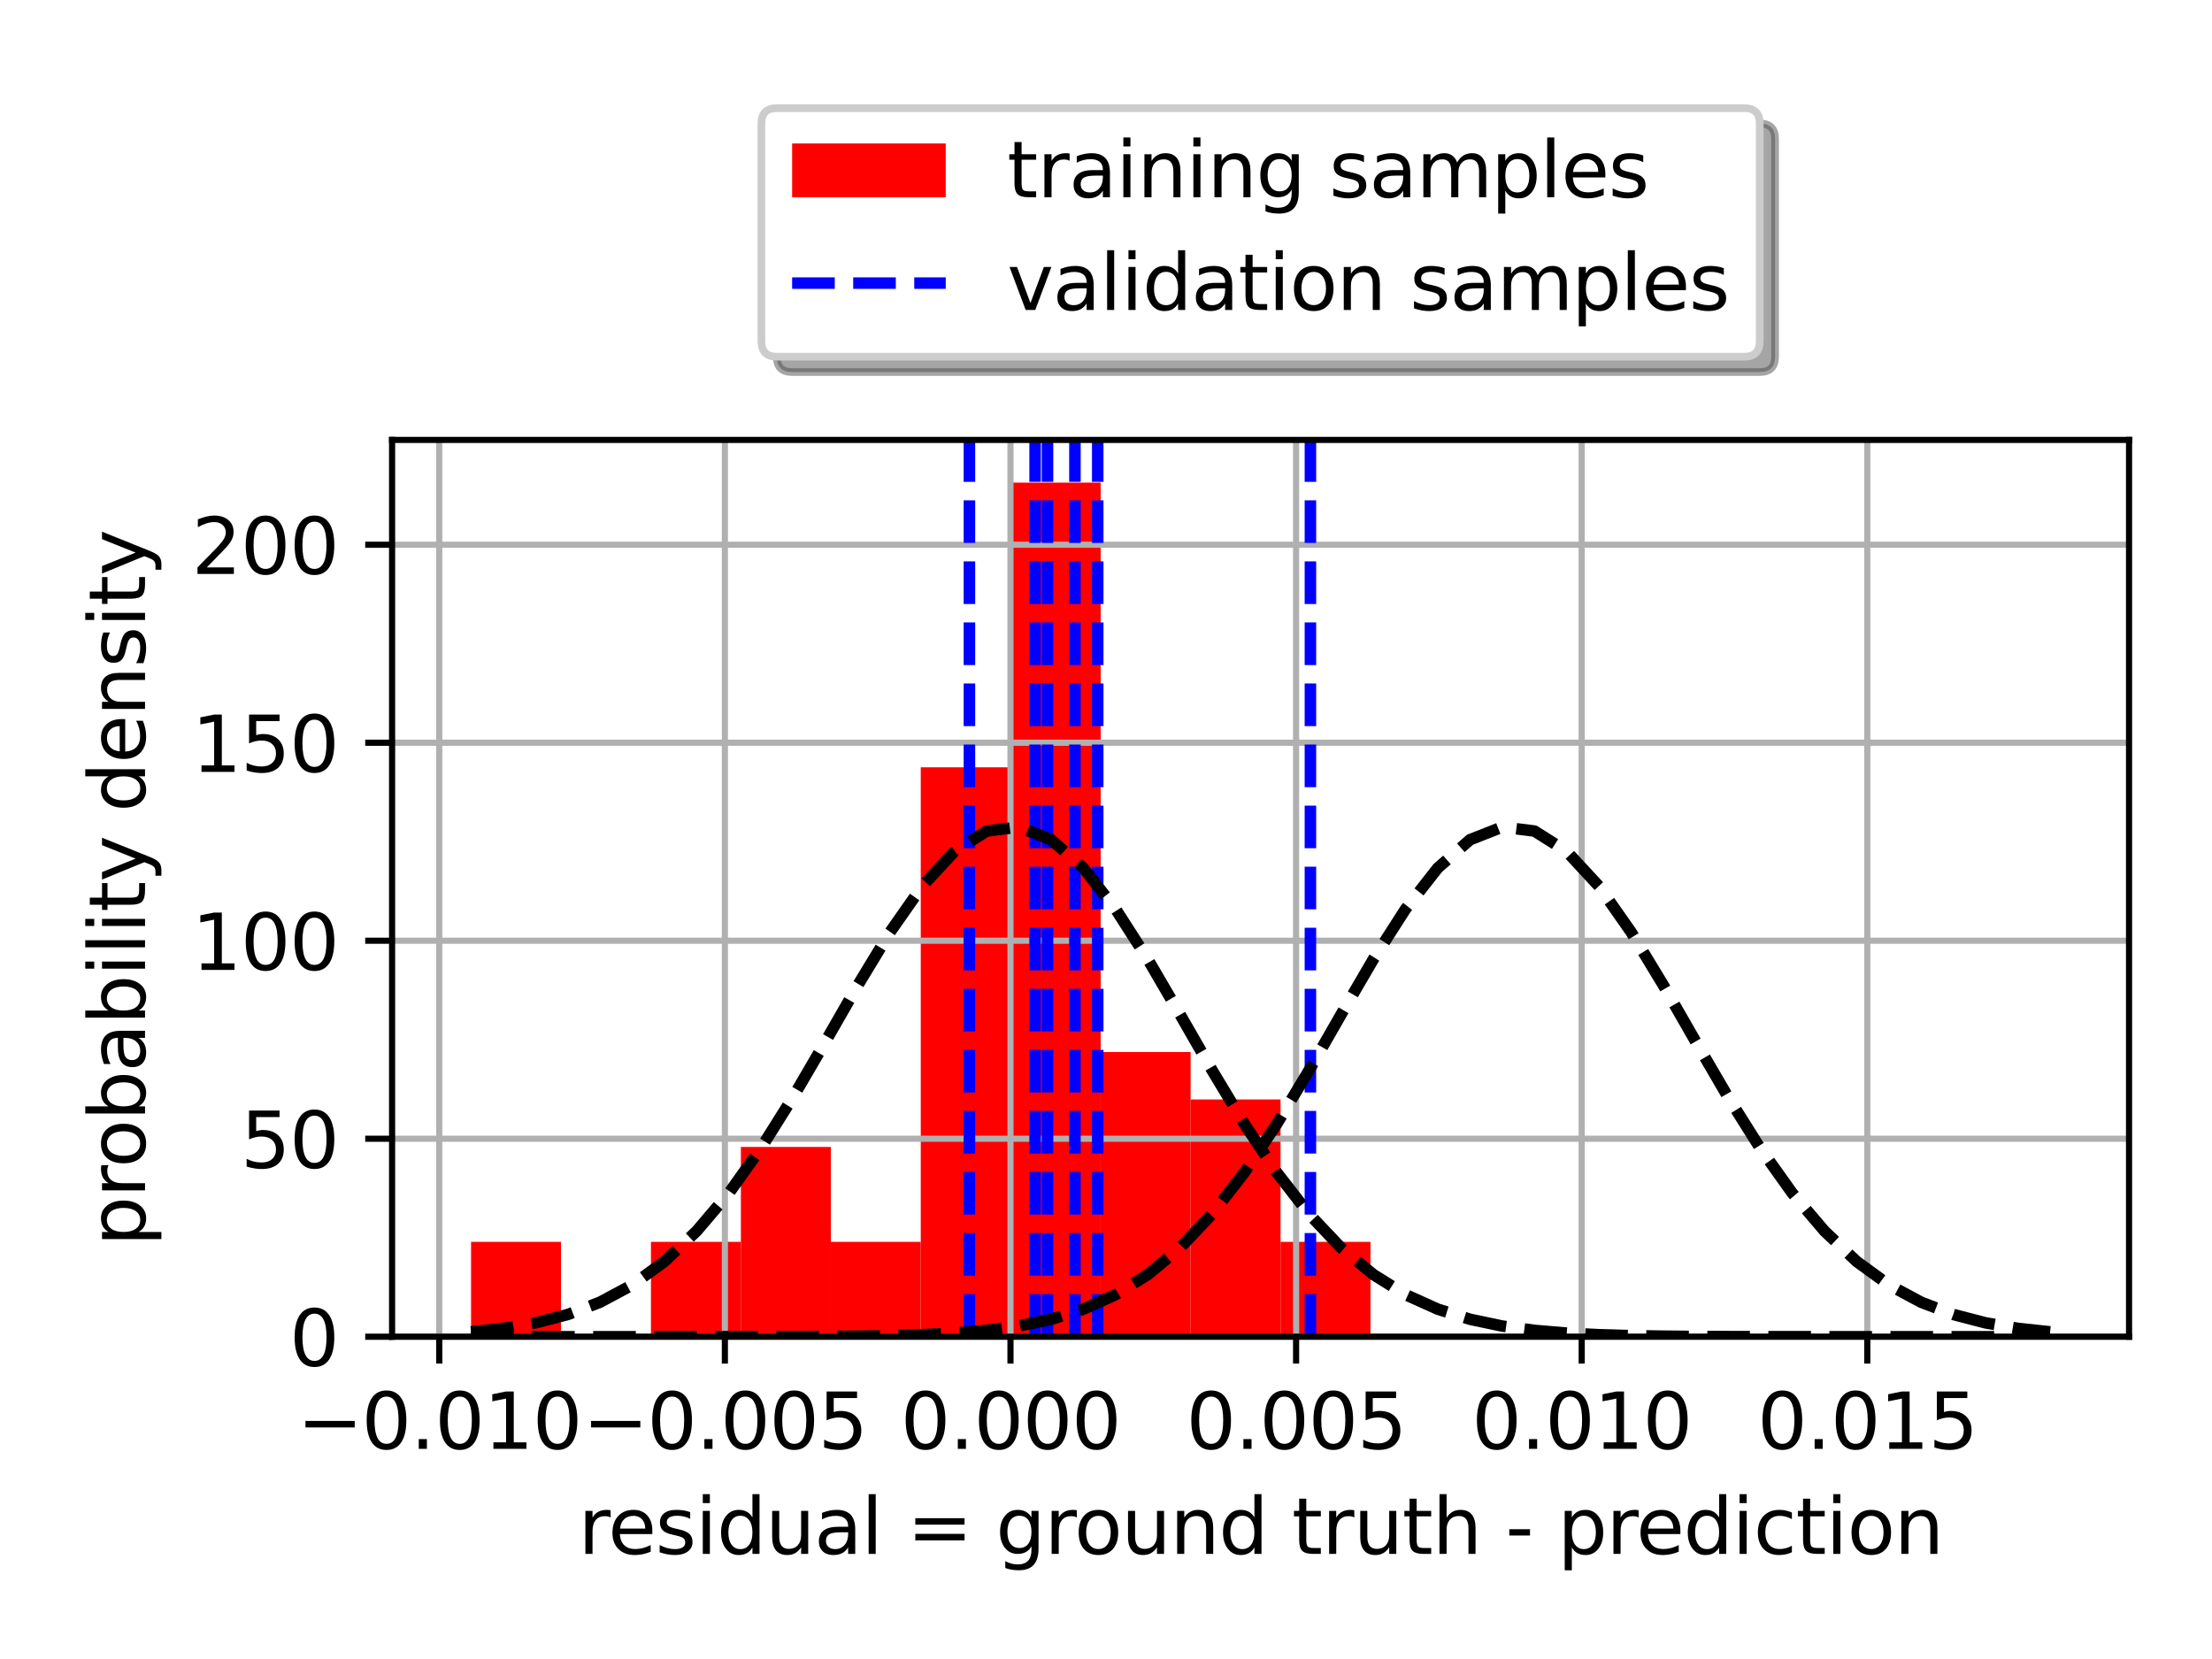<?xml version="1.0" encoding="utf-8" standalone="no"?>
<!DOCTYPE svg PUBLIC "-//W3C//DTD SVG 1.1//EN"
  "http://www.w3.org/Graphics/SVG/1.1/DTD/svg11.dtd">
<svg xmlns:xlink="http://www.w3.org/1999/xlink" width="288pt" height="216pt" viewBox="0 0 288 216" xmlns="http://www.w3.org/2000/svg" version="1.1">
 <defs>
  <style type="text/css">*{stroke-linejoin: round; stroke-linecap: butt}</style>
 </defs>
 <g id="figure_1">
  <g id="patch_1">
   <path d="M 0 216 
L 288 216 
L 288 0 
L 0 0 
z
" style="fill: #ffffff"/>
  </g>
  <g id="axes_1">
   <g id="patch_2">
    <path d="M 51.05 174.04 
L 277.2 174.04 
L 277.2 57.276 
L 51.05 57.276 
z
" style="fill: #ffffff"/>
   </g>
   <g id="patch_3">
    <path d="M 61.33 174.04 
L 73.04 174.04 
L 73.04 161.684 
L 61.33 161.684 
z
" clip-path="url(#pbc551a06df)" style="fill: #ff0000"/>
   </g>
   <g id="patch_4">
    <path d="M 73.04 174.04 
L 84.751 174.04 
L 84.751 174.04 
L 73.04 174.04 
z
" clip-path="url(#pbc551a06df)" style="fill: #ff0000"/>
   </g>
   <g id="patch_5">
    <path d="M 84.751 174.04 
L 96.461 174.04 
L 96.461 161.684 
L 84.751 161.684 
z
" clip-path="url(#pbc551a06df)" style="fill: #ff0000"/>
   </g>
   <g id="patch_6">
    <path d="M 96.461 174.04 
L 108.172 174.04 
L 108.172 149.328 
L 96.461 149.328 
z
" clip-path="url(#pbc551a06df)" style="fill: #ff0000"/>
   </g>
   <g id="patch_7">
    <path d="M 108.172 174.04 
L 119.882 174.04 
L 119.882 161.684 
L 108.172 161.684 
z
" clip-path="url(#pbc551a06df)" style="fill: #ff0000"/>
   </g>
   <g id="patch_8">
    <path d="M 119.882 174.04 
L 131.593 174.04 
L 131.593 99.904 
L 119.882 99.904 
z
" clip-path="url(#pbc551a06df)" style="fill: #ff0000"/>
   </g>
   <g id="patch_9">
    <path d="M 131.593 174.04 
L 143.304 174.04 
L 143.304 62.836 
L 131.593 62.836 
z
" clip-path="url(#pbc551a06df)" style="fill: #ff0000"/>
   </g>
   <g id="patch_10">
    <path d="M 143.304 174.04 
L 155.014 174.04 
L 155.014 136.972 
L 143.304 136.972 
z
" clip-path="url(#pbc551a06df)" style="fill: #ff0000"/>
   </g>
   <g id="patch_11">
    <path d="M 155.014 174.04 
L 166.725 174.04 
L 166.725 143.15 
L 155.014 143.15 
z
" clip-path="url(#pbc551a06df)" style="fill: #ff0000"/>
   </g>
   <g id="patch_12">
    <path d="M 166.725 174.04 
L 178.435 174.04 
L 178.435 161.684 
L 166.725 161.684 
z
" clip-path="url(#pbc551a06df)" style="fill: #ff0000"/>
   </g>
   <g id="matplotlib.axis_1">
    <g id="xtick_1">
     <g id="line2d_1">
      <path d="M 57.192 174.04 
L 57.192 57.276 
" clip-path="url(#pbc551a06df)" style="fill: none; stroke: #b0b0b0; stroke-width: 0.8; stroke-linecap: square"/>
     </g>
     <g id="line2d_2">
      <defs>
       <path id="mb2b57d5c0b" d="M 0 0 
L 0 3.5 
" style="stroke: #000000; stroke-width: 0.8"/>
      </defs>
      <g>
       <use xlink:href="#mb2b57d5c0b" x="57.192" y="174.04" style="stroke: #000000; stroke-width: 0.8"/>
      </g>
     </g>
     <g id="text_1">
      <!-- −0.010 -->
      <g transform="translate(38.689 188.638) scale(0.1 -0.1)">
       <defs>
        <path id="DejaVuSans-2212" d="M 678 2272 
L 4684 2272 
L 4684 1741 
L 678 1741 
L 678 2272 
z
" transform="scale(0.016)"/>
        <path id="DejaVuSans-30" d="M 2034 4250 
Q 1547 4250 1301 3770 
Q 1056 3291 1056 2328 
Q 1056 1369 1301 889 
Q 1547 409 2034 409 
Q 2525 409 2770 889 
Q 3016 1369 3016 2328 
Q 3016 3291 2770 3770 
Q 2525 4250 2034 4250 
z
M 2034 4750 
Q 2819 4750 3233 4129 
Q 3647 3509 3647 2328 
Q 3647 1150 3233 529 
Q 2819 -91 2034 -91 
Q 1250 -91 836 529 
Q 422 1150 422 2328 
Q 422 3509 836 4129 
Q 1250 4750 2034 4750 
z
" transform="scale(0.016)"/>
        <path id="DejaVuSans-2e" d="M 684 794 
L 1344 794 
L 1344 0 
L 684 0 
L 684 794 
z
" transform="scale(0.016)"/>
        <path id="DejaVuSans-31" d="M 794 531 
L 1825 531 
L 1825 4091 
L 703 3866 
L 703 4441 
L 1819 4666 
L 2450 4666 
L 2450 531 
L 3481 531 
L 3481 0 
L 794 0 
L 794 531 
z
" transform="scale(0.016)"/>
       </defs>
       <use xlink:href="#DejaVuSans-2212"/>
       <use xlink:href="#DejaVuSans-30" x="83.789"/>
       <use xlink:href="#DejaVuSans-2e" x="147.412"/>
       <use xlink:href="#DejaVuSans-30" x="179.199"/>
       <use xlink:href="#DejaVuSans-31" x="242.822"/>
       <use xlink:href="#DejaVuSans-30" x="306.445"/>
      </g>
     </g>
    </g>
    <g id="xtick_2">
     <g id="line2d_3">
      <path d="M 94.378 174.04 
L 94.378 57.276 
" clip-path="url(#pbc551a06df)" style="fill: none; stroke: #b0b0b0; stroke-width: 0.8; stroke-linecap: square"/>
     </g>
     <g id="line2d_4">
      <g>
       <use xlink:href="#mb2b57d5c0b" x="94.378" y="174.04" style="stroke: #000000; stroke-width: 0.8"/>
      </g>
     </g>
     <g id="text_2">
      <!-- −0.005 -->
      <g transform="translate(75.874 188.638) scale(0.1 -0.1)">
       <defs>
        <path id="DejaVuSans-35" d="M 691 4666 
L 3169 4666 
L 3169 4134 
L 1269 4134 
L 1269 2991 
Q 1406 3038 1543 3061 
Q 1681 3084 1819 3084 
Q 2600 3084 3056 2656 
Q 3513 2228 3513 1497 
Q 3513 744 3044 326 
Q 2575 -91 1722 -91 
Q 1428 -91 1123 -41 
Q 819 9 494 109 
L 494 744 
Q 775 591 1075 516 
Q 1375 441 1709 441 
Q 2250 441 2565 725 
Q 2881 1009 2881 1497 
Q 2881 1984 2565 2268 
Q 2250 2553 1709 2553 
Q 1456 2553 1204 2497 
Q 953 2441 691 2322 
L 691 4666 
z
" transform="scale(0.016)"/>
       </defs>
       <use xlink:href="#DejaVuSans-2212"/>
       <use xlink:href="#DejaVuSans-30" x="83.789"/>
       <use xlink:href="#DejaVuSans-2e" x="147.412"/>
       <use xlink:href="#DejaVuSans-30" x="179.199"/>
       <use xlink:href="#DejaVuSans-30" x="242.822"/>
       <use xlink:href="#DejaVuSans-35" x="306.445"/>
      </g>
     </g>
    </g>
    <g id="xtick_3">
     <g id="line2d_5">
      <path d="M 131.564 174.04 
L 131.564 57.276 
" clip-path="url(#pbc551a06df)" style="fill: none; stroke: #b0b0b0; stroke-width: 0.8; stroke-linecap: square"/>
     </g>
     <g id="line2d_6">
      <g>
       <use xlink:href="#mb2b57d5c0b" x="131.564" y="174.04" style="stroke: #000000; stroke-width: 0.8"/>
      </g>
     </g>
     <g id="text_3">
      <!-- 0.000 -->
      <g transform="translate(117.249 188.638) scale(0.1 -0.1)">
       <use xlink:href="#DejaVuSans-30"/>
       <use xlink:href="#DejaVuSans-2e" x="63.623"/>
       <use xlink:href="#DejaVuSans-30" x="95.41"/>
       <use xlink:href="#DejaVuSans-30" x="159.033"/>
       <use xlink:href="#DejaVuSans-30" x="222.656"/>
      </g>
     </g>
    </g>
    <g id="xtick_4">
     <g id="line2d_7">
      <path d="M 168.749 174.04 
L 168.749 57.276 
" clip-path="url(#pbc551a06df)" style="fill: none; stroke: #b0b0b0; stroke-width: 0.8; stroke-linecap: square"/>
     </g>
     <g id="line2d_8">
      <g>
       <use xlink:href="#mb2b57d5c0b" x="168.749" y="174.04" style="stroke: #000000; stroke-width: 0.8"/>
      </g>
     </g>
     <g id="text_4">
      <!-- 0.005 -->
      <g transform="translate(154.435 188.638) scale(0.1 -0.1)">
       <use xlink:href="#DejaVuSans-30"/>
       <use xlink:href="#DejaVuSans-2e" x="63.623"/>
       <use xlink:href="#DejaVuSans-30" x="95.41"/>
       <use xlink:href="#DejaVuSans-30" x="159.033"/>
       <use xlink:href="#DejaVuSans-35" x="222.656"/>
      </g>
     </g>
    </g>
    <g id="xtick_5">
     <g id="line2d_9">
      <path d="M 205.935 174.04 
L 205.935 57.276 
" clip-path="url(#pbc551a06df)" style="fill: none; stroke: #b0b0b0; stroke-width: 0.8; stroke-linecap: square"/>
     </g>
     <g id="line2d_10">
      <g>
       <use xlink:href="#mb2b57d5c0b" x="205.935" y="174.04" style="stroke: #000000; stroke-width: 0.8"/>
      </g>
     </g>
     <g id="text_5">
      <!-- 0.010 -->
      <g transform="translate(191.621 188.638) scale(0.1 -0.1)">
       <use xlink:href="#DejaVuSans-30"/>
       <use xlink:href="#DejaVuSans-2e" x="63.623"/>
       <use xlink:href="#DejaVuSans-30" x="95.41"/>
       <use xlink:href="#DejaVuSans-31" x="159.033"/>
       <use xlink:href="#DejaVuSans-30" x="222.656"/>
      </g>
     </g>
    </g>
    <g id="xtick_6">
     <g id="line2d_11">
      <path d="M 243.12 174.04 
L 243.12 57.276 
" clip-path="url(#pbc551a06df)" style="fill: none; stroke: #b0b0b0; stroke-width: 0.8; stroke-linecap: square"/>
     </g>
     <g id="line2d_12">
      <g>
       <use xlink:href="#mb2b57d5c0b" x="243.12" y="174.04" style="stroke: #000000; stroke-width: 0.8"/>
      </g>
     </g>
     <g id="text_6">
      <!-- 0.015 -->
      <g transform="translate(228.806 188.638) scale(0.1 -0.1)">
       <use xlink:href="#DejaVuSans-30"/>
       <use xlink:href="#DejaVuSans-2e" x="63.623"/>
       <use xlink:href="#DejaVuSans-30" x="95.41"/>
       <use xlink:href="#DejaVuSans-31" x="159.033"/>
       <use xlink:href="#DejaVuSans-35" x="222.656"/>
      </g>
     </g>
    </g>
    <g id="text_7">
     <!-- residual = ground truth - prediction -->
     <g transform="translate(75.291 202.317) scale(0.1 -0.1)">
      <defs>
       <path id="DejaVuSans-72" d="M 2631 2963 
Q 2534 3019 2420 3045 
Q 2306 3072 2169 3072 
Q 1681 3072 1420 2755 
Q 1159 2438 1159 1844 
L 1159 0 
L 581 0 
L 581 3500 
L 1159 3500 
L 1159 2956 
Q 1341 3275 1631 3429 
Q 1922 3584 2338 3584 
Q 2397 3584 2469 3576 
Q 2541 3569 2628 3553 
L 2631 2963 
z
" transform="scale(0.016)"/>
       <path id="DejaVuSans-65" d="M 3597 1894 
L 3597 1613 
L 953 1613 
Q 991 1019 1311 708 
Q 1631 397 2203 397 
Q 2534 397 2845 478 
Q 3156 559 3463 722 
L 3463 178 
Q 3153 47 2828 -22 
Q 2503 -91 2169 -91 
Q 1331 -91 842 396 
Q 353 884 353 1716 
Q 353 2575 817 3079 
Q 1281 3584 2069 3584 
Q 2775 3584 3186 3129 
Q 3597 2675 3597 1894 
z
M 3022 2063 
Q 3016 2534 2758 2815 
Q 2500 3097 2075 3097 
Q 1594 3097 1305 2825 
Q 1016 2553 972 2059 
L 3022 2063 
z
" transform="scale(0.016)"/>
       <path id="DejaVuSans-73" d="M 2834 3397 
L 2834 2853 
Q 2591 2978 2328 3040 
Q 2066 3103 1784 3103 
Q 1356 3103 1142 2972 
Q 928 2841 928 2578 
Q 928 2378 1081 2264 
Q 1234 2150 1697 2047 
L 1894 2003 
Q 2506 1872 2764 1633 
Q 3022 1394 3022 966 
Q 3022 478 2636 193 
Q 2250 -91 1575 -91 
Q 1294 -91 989 -36 
Q 684 19 347 128 
L 347 722 
Q 666 556 975 473 
Q 1284 391 1588 391 
Q 1994 391 2212 530 
Q 2431 669 2431 922 
Q 2431 1156 2273 1281 
Q 2116 1406 1581 1522 
L 1381 1569 
Q 847 1681 609 1914 
Q 372 2147 372 2553 
Q 372 3047 722 3315 
Q 1072 3584 1716 3584 
Q 2034 3584 2315 3537 
Q 2597 3491 2834 3397 
z
" transform="scale(0.016)"/>
       <path id="DejaVuSans-69" d="M 603 3500 
L 1178 3500 
L 1178 0 
L 603 0 
L 603 3500 
z
M 603 4863 
L 1178 4863 
L 1178 4134 
L 603 4134 
L 603 4863 
z
" transform="scale(0.016)"/>
       <path id="DejaVuSans-64" d="M 2906 2969 
L 2906 4863 
L 3481 4863 
L 3481 0 
L 2906 0 
L 2906 525 
Q 2725 213 2448 61 
Q 2172 -91 1784 -91 
Q 1150 -91 751 415 
Q 353 922 353 1747 
Q 353 2572 751 3078 
Q 1150 3584 1784 3584 
Q 2172 3584 2448 3432 
Q 2725 3281 2906 2969 
z
M 947 1747 
Q 947 1113 1208 752 
Q 1469 391 1925 391 
Q 2381 391 2643 752 
Q 2906 1113 2906 1747 
Q 2906 2381 2643 2742 
Q 2381 3103 1925 3103 
Q 1469 3103 1208 2742 
Q 947 2381 947 1747 
z
" transform="scale(0.016)"/>
       <path id="DejaVuSans-75" d="M 544 1381 
L 544 3500 
L 1119 3500 
L 1119 1403 
Q 1119 906 1312 657 
Q 1506 409 1894 409 
Q 2359 409 2629 706 
Q 2900 1003 2900 1516 
L 2900 3500 
L 3475 3500 
L 3475 0 
L 2900 0 
L 2900 538 
Q 2691 219 2414 64 
Q 2138 -91 1772 -91 
Q 1169 -91 856 284 
Q 544 659 544 1381 
z
M 1991 3584 
L 1991 3584 
z
" transform="scale(0.016)"/>
       <path id="DejaVuSans-61" d="M 2194 1759 
Q 1497 1759 1228 1600 
Q 959 1441 959 1056 
Q 959 750 1161 570 
Q 1363 391 1709 391 
Q 2188 391 2477 730 
Q 2766 1069 2766 1631 
L 2766 1759 
L 2194 1759 
z
M 3341 1997 
L 3341 0 
L 2766 0 
L 2766 531 
Q 2569 213 2275 61 
Q 1981 -91 1556 -91 
Q 1019 -91 701 211 
Q 384 513 384 1019 
Q 384 1609 779 1909 
Q 1175 2209 1959 2209 
L 2766 2209 
L 2766 2266 
Q 2766 2663 2505 2880 
Q 2244 3097 1772 3097 
Q 1472 3097 1187 3025 
Q 903 2953 641 2809 
L 641 3341 
Q 956 3463 1253 3523 
Q 1550 3584 1831 3584 
Q 2591 3584 2966 3190 
Q 3341 2797 3341 1997 
z
" transform="scale(0.016)"/>
       <path id="DejaVuSans-6c" d="M 603 4863 
L 1178 4863 
L 1178 0 
L 603 0 
L 603 4863 
z
" transform="scale(0.016)"/>
       <path id="DejaVuSans-20" transform="scale(0.016)"/>
       <path id="DejaVuSans-3d" d="M 678 2906 
L 4684 2906 
L 4684 2381 
L 678 2381 
L 678 2906 
z
M 678 1631 
L 4684 1631 
L 4684 1100 
L 678 1100 
L 678 1631 
z
" transform="scale(0.016)"/>
       <path id="DejaVuSans-67" d="M 2906 1791 
Q 2906 2416 2648 2759 
Q 2391 3103 1925 3103 
Q 1463 3103 1205 2759 
Q 947 2416 947 1791 
Q 947 1169 1205 825 
Q 1463 481 1925 481 
Q 2391 481 2648 825 
Q 2906 1169 2906 1791 
z
M 3481 434 
Q 3481 -459 3084 -895 
Q 2688 -1331 1869 -1331 
Q 1566 -1331 1297 -1286 
Q 1028 -1241 775 -1147 
L 775 -588 
Q 1028 -725 1275 -790 
Q 1522 -856 1778 -856 
Q 2344 -856 2625 -561 
Q 2906 -266 2906 331 
L 2906 616 
Q 2728 306 2450 153 
Q 2172 0 1784 0 
Q 1141 0 747 490 
Q 353 981 353 1791 
Q 353 2603 747 3093 
Q 1141 3584 1784 3584 
Q 2172 3584 2450 3431 
Q 2728 3278 2906 2969 
L 2906 3500 
L 3481 3500 
L 3481 434 
z
" transform="scale(0.016)"/>
       <path id="DejaVuSans-6f" d="M 1959 3097 
Q 1497 3097 1228 2736 
Q 959 2375 959 1747 
Q 959 1119 1226 758 
Q 1494 397 1959 397 
Q 2419 397 2687 759 
Q 2956 1122 2956 1747 
Q 2956 2369 2687 2733 
Q 2419 3097 1959 3097 
z
M 1959 3584 
Q 2709 3584 3137 3096 
Q 3566 2609 3566 1747 
Q 3566 888 3137 398 
Q 2709 -91 1959 -91 
Q 1206 -91 779 398 
Q 353 888 353 1747 
Q 353 2609 779 3096 
Q 1206 3584 1959 3584 
z
" transform="scale(0.016)"/>
       <path id="DejaVuSans-6e" d="M 3513 2113 
L 3513 0 
L 2938 0 
L 2938 2094 
Q 2938 2591 2744 2837 
Q 2550 3084 2163 3084 
Q 1697 3084 1428 2787 
Q 1159 2491 1159 1978 
L 1159 0 
L 581 0 
L 581 3500 
L 1159 3500 
L 1159 2956 
Q 1366 3272 1645 3428 
Q 1925 3584 2291 3584 
Q 2894 3584 3203 3211 
Q 3513 2838 3513 2113 
z
" transform="scale(0.016)"/>
       <path id="DejaVuSans-74" d="M 1172 4494 
L 1172 3500 
L 2356 3500 
L 2356 3053 
L 1172 3053 
L 1172 1153 
Q 1172 725 1289 603 
Q 1406 481 1766 481 
L 2356 481 
L 2356 0 
L 1766 0 
Q 1100 0 847 248 
Q 594 497 594 1153 
L 594 3053 
L 172 3053 
L 172 3500 
L 594 3500 
L 594 4494 
L 1172 4494 
z
" transform="scale(0.016)"/>
       <path id="DejaVuSans-68" d="M 3513 2113 
L 3513 0 
L 2938 0 
L 2938 2094 
Q 2938 2591 2744 2837 
Q 2550 3084 2163 3084 
Q 1697 3084 1428 2787 
Q 1159 2491 1159 1978 
L 1159 0 
L 581 0 
L 581 4863 
L 1159 4863 
L 1159 2956 
Q 1366 3272 1645 3428 
Q 1925 3584 2291 3584 
Q 2894 3584 3203 3211 
Q 3513 2838 3513 2113 
z
" transform="scale(0.016)"/>
       <path id="DejaVuSans-2d" d="M 313 2009 
L 1997 2009 
L 1997 1497 
L 313 1497 
L 313 2009 
z
" transform="scale(0.016)"/>
       <path id="DejaVuSans-70" d="M 1159 525 
L 1159 -1331 
L 581 -1331 
L 581 3500 
L 1159 3500 
L 1159 2969 
Q 1341 3281 1617 3432 
Q 1894 3584 2278 3584 
Q 2916 3584 3314 3078 
Q 3713 2572 3713 1747 
Q 3713 922 3314 415 
Q 2916 -91 2278 -91 
Q 1894 -91 1617 61 
Q 1341 213 1159 525 
z
M 3116 1747 
Q 3116 2381 2855 2742 
Q 2594 3103 2138 3103 
Q 1681 3103 1420 2742 
Q 1159 2381 1159 1747 
Q 1159 1113 1420 752 
Q 1681 391 2138 391 
Q 2594 391 2855 752 
Q 3116 1113 3116 1747 
z
" transform="scale(0.016)"/>
       <path id="DejaVuSans-63" d="M 3122 3366 
L 3122 2828 
Q 2878 2963 2633 3030 
Q 2388 3097 2138 3097 
Q 1578 3097 1268 2742 
Q 959 2388 959 1747 
Q 959 1106 1268 751 
Q 1578 397 2138 397 
Q 2388 397 2633 464 
Q 2878 531 3122 666 
L 3122 134 
Q 2881 22 2623 -34 
Q 2366 -91 2075 -91 
Q 1284 -91 818 406 
Q 353 903 353 1747 
Q 353 2603 823 3093 
Q 1294 3584 2113 3584 
Q 2378 3584 2631 3529 
Q 2884 3475 3122 3366 
z
" transform="scale(0.016)"/>
      </defs>
      <use xlink:href="#DejaVuSans-72"/>
      <use xlink:href="#DejaVuSans-65" x="38.863"/>
      <use xlink:href="#DejaVuSans-73" x="100.387"/>
      <use xlink:href="#DejaVuSans-69" x="152.486"/>
      <use xlink:href="#DejaVuSans-64" x="180.27"/>
      <use xlink:href="#DejaVuSans-75" x="243.746"/>
      <use xlink:href="#DejaVuSans-61" x="307.125"/>
      <use xlink:href="#DejaVuSans-6c" x="368.404"/>
      <use xlink:href="#DejaVuSans-20" x="396.188"/>
      <use xlink:href="#DejaVuSans-3d" x="427.975"/>
      <use xlink:href="#DejaVuSans-20" x="511.764"/>
      <use xlink:href="#DejaVuSans-67" x="543.551"/>
      <use xlink:href="#DejaVuSans-72" x="607.027"/>
      <use xlink:href="#DejaVuSans-6f" x="645.891"/>
      <use xlink:href="#DejaVuSans-75" x="707.072"/>
      <use xlink:href="#DejaVuSans-6e" x="770.451"/>
      <use xlink:href="#DejaVuSans-64" x="833.83"/>
      <use xlink:href="#DejaVuSans-20" x="897.307"/>
      <use xlink:href="#DejaVuSans-74" x="929.094"/>
      <use xlink:href="#DejaVuSans-72" x="968.303"/>
      <use xlink:href="#DejaVuSans-75" x="1009.416"/>
      <use xlink:href="#DejaVuSans-74" x="1072.795"/>
      <use xlink:href="#DejaVuSans-68" x="1112.004"/>
      <use xlink:href="#DejaVuSans-20" x="1175.383"/>
      <use xlink:href="#DejaVuSans-2d" x="1207.17"/>
      <use xlink:href="#DejaVuSans-20" x="1243.254"/>
      <use xlink:href="#DejaVuSans-70" x="1275.041"/>
      <use xlink:href="#DejaVuSans-72" x="1338.518"/>
      <use xlink:href="#DejaVuSans-65" x="1377.381"/>
      <use xlink:href="#DejaVuSans-64" x="1438.904"/>
      <use xlink:href="#DejaVuSans-69" x="1502.381"/>
      <use xlink:href="#DejaVuSans-63" x="1530.164"/>
      <use xlink:href="#DejaVuSans-74" x="1585.145"/>
      <use xlink:href="#DejaVuSans-69" x="1624.354"/>
      <use xlink:href="#DejaVuSans-6f" x="1652.137"/>
      <use xlink:href="#DejaVuSans-6e" x="1713.318"/>
     </g>
    </g>
   </g>
   <g id="matplotlib.axis_2">
    <g id="ytick_1">
     <g id="line2d_13">
      <path d="M 51.05 174.04 
L 277.2 174.04 
" clip-path="url(#pbc551a06df)" style="fill: none; stroke: #b0b0b0; stroke-width: 0.8; stroke-linecap: square"/>
     </g>
     <g id="line2d_14">
      <defs>
       <path id="m281bedf980" d="M 0 0 
L -3.5 0 
" style="stroke: #000000; stroke-width: 0.8"/>
      </defs>
      <g>
       <use xlink:href="#m281bedf980" x="51.05" y="174.04" style="stroke: #000000; stroke-width: 0.8"/>
      </g>
     </g>
     <g id="text_8">
      <!-- 0 -->
      <g transform="translate(37.688 177.839) scale(0.1 -0.1)">
       <use xlink:href="#DejaVuSans-30"/>
      </g>
     </g>
    </g>
    <g id="ytick_2">
     <g id="line2d_15">
      <path d="M 51.05 148.261 
L 277.2 148.261 
" clip-path="url(#pbc551a06df)" style="fill: none; stroke: #b0b0b0; stroke-width: 0.8; stroke-linecap: square"/>
     </g>
     <g id="line2d_16">
      <g>
       <use xlink:href="#m281bedf980" x="51.05" y="148.261" style="stroke: #000000; stroke-width: 0.8"/>
      </g>
     </g>
     <g id="text_9">
      <!-- 50 -->
      <g transform="translate(31.325 152.06) scale(0.1 -0.1)">
       <use xlink:href="#DejaVuSans-35"/>
       <use xlink:href="#DejaVuSans-30" x="63.623"/>
      </g>
     </g>
    </g>
    <g id="ytick_3">
     <g id="line2d_17">
      <path d="M 51.05 122.482 
L 277.2 122.482 
" clip-path="url(#pbc551a06df)" style="fill: none; stroke: #b0b0b0; stroke-width: 0.8; stroke-linecap: square"/>
     </g>
     <g id="line2d_18">
      <g>
       <use xlink:href="#m281bedf980" x="51.05" y="122.482" style="stroke: #000000; stroke-width: 0.8"/>
      </g>
     </g>
     <g id="text_10">
      <!-- 100 -->
      <g transform="translate(24.962 126.281) scale(0.1 -0.1)">
       <use xlink:href="#DejaVuSans-31"/>
       <use xlink:href="#DejaVuSans-30" x="63.623"/>
       <use xlink:href="#DejaVuSans-30" x="127.246"/>
      </g>
     </g>
    </g>
    <g id="ytick_4">
     <g id="line2d_19">
      <path d="M 51.05 96.703 
L 277.2 96.703 
" clip-path="url(#pbc551a06df)" style="fill: none; stroke: #b0b0b0; stroke-width: 0.8; stroke-linecap: square"/>
     </g>
     <g id="line2d_20">
      <g>
       <use xlink:href="#m281bedf980" x="51.05" y="96.703" style="stroke: #000000; stroke-width: 0.8"/>
      </g>
     </g>
     <g id="text_11">
      <!-- 150 -->
      <g transform="translate(24.962 100.502) scale(0.1 -0.1)">
       <use xlink:href="#DejaVuSans-31"/>
       <use xlink:href="#DejaVuSans-35" x="63.623"/>
       <use xlink:href="#DejaVuSans-30" x="127.246"/>
      </g>
     </g>
    </g>
    <g id="ytick_5">
     <g id="line2d_21">
      <path d="M 51.05 70.924 
L 277.2 70.924 
" clip-path="url(#pbc551a06df)" style="fill: none; stroke: #b0b0b0; stroke-width: 0.8; stroke-linecap: square"/>
     </g>
     <g id="line2d_22">
      <g>
       <use xlink:href="#m281bedf980" x="51.05" y="70.924" style="stroke: #000000; stroke-width: 0.8"/>
      </g>
     </g>
     <g id="text_12">
      <!-- 200 -->
      <g transform="translate(24.962 74.723) scale(0.1 -0.1)">
       <defs>
        <path id="DejaVuSans-32" d="M 1228 531 
L 3431 531 
L 3431 0 
L 469 0 
L 469 531 
Q 828 903 1448 1529 
Q 2069 2156 2228 2338 
Q 2531 2678 2651 2914 
Q 2772 3150 2772 3378 
Q 2772 3750 2511 3984 
Q 2250 4219 1831 4219 
Q 1534 4219 1204 4116 
Q 875 4013 500 3803 
L 500 4441 
Q 881 4594 1212 4672 
Q 1544 4750 1819 4750 
Q 2544 4750 2975 4387 
Q 3406 4025 3406 3419 
Q 3406 3131 3298 2873 
Q 3191 2616 2906 2266 
Q 2828 2175 2409 1742 
Q 1991 1309 1228 531 
z
" transform="scale(0.016)"/>
       </defs>
       <use xlink:href="#DejaVuSans-32"/>
       <use xlink:href="#DejaVuSans-30" x="63.623"/>
       <use xlink:href="#DejaVuSans-30" x="127.246"/>
      </g>
     </g>
    </g>
    <g id="text_13">
     <!-- probability density -->
     <g transform="translate(18.883 162.256) rotate(-90) scale(0.1 -0.1)">
      <defs>
       <path id="DejaVuSans-62" d="M 3116 1747 
Q 3116 2381 2855 2742 
Q 2594 3103 2138 3103 
Q 1681 3103 1420 2742 
Q 1159 2381 1159 1747 
Q 1159 1113 1420 752 
Q 1681 391 2138 391 
Q 2594 391 2855 752 
Q 3116 1113 3116 1747 
z
M 1159 2969 
Q 1341 3281 1617 3432 
Q 1894 3584 2278 3584 
Q 2916 3584 3314 3078 
Q 3713 2572 3713 1747 
Q 3713 922 3314 415 
Q 2916 -91 2278 -91 
Q 1894 -91 1617 61 
Q 1341 213 1159 525 
L 1159 0 
L 581 0 
L 581 4863 
L 1159 4863 
L 1159 2969 
z
" transform="scale(0.016)"/>
       <path id="DejaVuSans-79" d="M 2059 -325 
Q 1816 -950 1584 -1140 
Q 1353 -1331 966 -1331 
L 506 -1331 
L 506 -850 
L 844 -850 
Q 1081 -850 1212 -737 
Q 1344 -625 1503 -206 
L 1606 56 
L 191 3500 
L 800 3500 
L 1894 763 
L 2988 3500 
L 3597 3500 
L 2059 -325 
z
" transform="scale(0.016)"/>
      </defs>
      <use xlink:href="#DejaVuSans-70"/>
      <use xlink:href="#DejaVuSans-72" x="63.477"/>
      <use xlink:href="#DejaVuSans-6f" x="102.34"/>
      <use xlink:href="#DejaVuSans-62" x="163.521"/>
      <use xlink:href="#DejaVuSans-61" x="226.998"/>
      <use xlink:href="#DejaVuSans-62" x="288.277"/>
      <use xlink:href="#DejaVuSans-69" x="351.754"/>
      <use xlink:href="#DejaVuSans-6c" x="379.537"/>
      <use xlink:href="#DejaVuSans-69" x="407.32"/>
      <use xlink:href="#DejaVuSans-74" x="435.104"/>
      <use xlink:href="#DejaVuSans-79" x="474.312"/>
      <use xlink:href="#DejaVuSans-20" x="533.492"/>
      <use xlink:href="#DejaVuSans-64" x="565.279"/>
      <use xlink:href="#DejaVuSans-65" x="628.756"/>
      <use xlink:href="#DejaVuSans-6e" x="690.279"/>
      <use xlink:href="#DejaVuSans-73" x="753.658"/>
      <use xlink:href="#DejaVuSans-69" x="805.758"/>
      <use xlink:href="#DejaVuSans-74" x="833.541"/>
      <use xlink:href="#DejaVuSans-79" x="872.75"/>
     </g>
    </g>
   </g>
   <g id="line2d_23">
    <path d="M 139.956 174.04 
L 139.956 57.276 
" clip-path="url(#pbc551a06df)" style="fill: none; stroke-dasharray: 5.55,2.4; stroke-dashoffset: 0; stroke: #0000ff; stroke-width: 1.5"/>
   </g>
   <g id="line2d_24">
    <path d="M 142.923 174.04 
L 142.923 57.276 
" clip-path="url(#pbc551a06df)" style="fill: none; stroke-dasharray: 5.55,2.4; stroke-dashoffset: 0; stroke: #0000ff; stroke-width: 1.5"/>
   </g>
   <g id="line2d_25">
    <path d="M 126.218 174.04 
L 126.218 57.276 
" clip-path="url(#pbc551a06df)" style="fill: none; stroke-dasharray: 5.55,2.4; stroke-dashoffset: 0; stroke: #0000ff; stroke-width: 1.5"/>
   </g>
   <g id="line2d_26">
    <path d="M 136.384 174.04 
L 136.384 57.276 
" clip-path="url(#pbc551a06df)" style="fill: none; stroke-dasharray: 5.55,2.4; stroke-dashoffset: 0; stroke: #0000ff; stroke-width: 1.5"/>
   </g>
   <g id="line2d_27">
    <path d="M 134.771 174.04 
L 134.771 57.276 
" clip-path="url(#pbc551a06df)" style="fill: none; stroke-dasharray: 5.55,2.4; stroke-dashoffset: 0; stroke: #0000ff; stroke-width: 1.5"/>
   </g>
   <g id="line2d_28">
    <path d="M 170.615 174.04 
L 170.615 57.276 
" clip-path="url(#pbc551a06df)" style="fill: none; stroke-dasharray: 5.55,2.4; stroke-dashoffset: 0; stroke: #0000ff; stroke-width: 1.5"/>
   </g>
   <g id="line2d_29">
    <path d="M 61.33 173.406 
L 65.525 172.953 
L 69.721 172.238 
L 73.917 171.148 
L 78.112 169.551 
L 82.308 167.3 
L 86.504 164.251 
L 90.7 160.286 
L 94.895 155.347 
L 99.091 149.465 
L 103.287 142.786 
L 107.483 135.591 
L 111.678 128.284 
L 115.874 121.367 
L 120.07 115.384 
L 124.266 110.856 
L 128.461 108.202 
L 132.657 107.676 
L 136.853 109.331 
L 141.048 113.006 
L 145.244 118.352 
L 149.44 124.89 
L 153.636 132.077 
L 157.831 139.383 
L 162.027 146.352 
L 166.223 152.642 
L 170.419 158.044 
L 174.614 162.472 
L 178.81 165.948 
L 183.006 168.564 
L 187.202 170.456 
L 191.397 171.77 
L 195.593 172.65 
L 199.789 173.216 
L 203.984 173.568 
L 208.18 173.778 
L 212.376 173.9 
L 216.572 173.967 
L 220.767 174.003 
L 224.963 174.022 
L 229.159 174.032 
L 233.355 174.036 
L 237.55 174.038 
L 241.746 174.039 
L 245.942 174.04 
L 250.138 174.04 
L 254.333 174.04 
L 258.529 174.04 
L 262.725 174.04 
L 266.92 174.04 
" clip-path="url(#pbc551a06df)" style="fill: none; stroke-dasharray: 5.55,2.4; stroke-dashoffset: 0; stroke: #000000; stroke-width: 1.5"/>
   </g>
   <g id="line2d_30">
    <path d="M 61.33 174.04 
L 65.525 174.04 
L 69.721 174.04 
L 73.917 174.04 
L 78.112 174.04 
L 82.308 174.04 
L 86.504 174.039 
L 90.7 174.038 
L 94.895 174.036 
L 99.091 174.032 
L 103.287 174.022 
L 107.483 174.003 
L 111.678 173.967 
L 115.874 173.9 
L 120.07 173.778 
L 124.266 173.568 
L 128.461 173.216 
L 132.657 172.65 
L 136.853 171.77 
L 141.048 170.456 
L 145.244 168.564 
L 149.44 165.948 
L 153.636 162.472 
L 157.831 158.044 
L 162.027 152.642 
L 166.223 146.352 
L 170.419 139.383 
L 174.614 132.077 
L 178.81 124.89 
L 183.006 118.352 
L 187.202 113.006 
L 191.397 109.331 
L 195.593 107.676 
L 199.789 108.202 
L 203.984 110.856 
L 208.18 115.384 
L 212.376 121.367 
L 216.572 128.284 
L 220.767 135.591 
L 224.963 142.786 
L 229.159 149.465 
L 233.355 155.347 
L 237.55 160.286 
L 241.746 164.251 
L 245.942 167.3 
L 250.138 169.551 
L 254.333 171.148 
L 258.529 172.238 
L 262.725 172.953 
L 266.92 173.406 
" clip-path="url(#pbc551a06df)" style="fill: none; stroke-dasharray: 5.55,2.4; stroke-dashoffset: 0; stroke: #000000; stroke-width: 1.5"/>
   </g>
   <g id="patch_13">
    <path d="M 51.05 174.04 
L 51.05 57.276 
" style="fill: none; stroke: #000000; stroke-width: 0.8; stroke-linejoin: miter; stroke-linecap: square"/>
   </g>
   <g id="patch_14">
    <path d="M 277.2 174.04 
L 277.2 57.276 
" style="fill: none; stroke: #000000; stroke-width: 0.8; stroke-linejoin: miter; stroke-linecap: square"/>
   </g>
   <g id="patch_15">
    <path d="M 51.05 174.04 
L 277.2 174.04 
" style="fill: none; stroke: #000000; stroke-width: 0.8; stroke-linejoin: miter; stroke-linecap: square"/>
   </g>
   <g id="patch_16">
    <path d="M 51.05 57.276 
L 277.2 57.276 
" style="fill: none; stroke: #000000; stroke-width: 0.8; stroke-linejoin: miter; stroke-linecap: square"/>
   </g>
   <g id="legend_1">
    <g id="patch_17">
     <path d="M 103.135 48.438 
L 229.115 48.438 
Q 231.115 48.438 231.115 46.438 
L 231.115 18.082 
Q 231.115 16.082 229.115 16.082 
L 103.135 16.082 
Q 101.135 16.082 101.135 18.082 
L 101.135 46.438 
Q 101.135 48.438 103.135 48.438 
z
" style="fill: #4d4d4d; opacity: 0.5; stroke: #4d4d4d; stroke-linejoin: miter"/>
    </g>
    <g id="patch_18">
     <path d="M 101.135 46.438 
L 227.115 46.438 
Q 229.115 46.438 229.115 44.438 
L 229.115 16.082 
Q 229.115 14.082 227.115 14.082 
L 101.135 14.082 
Q 99.135 14.082 99.135 16.082 
L 99.135 44.438 
Q 99.135 46.438 101.135 46.438 
z
" style="fill: #ffffff; stroke: #cccccc; stroke-linejoin: miter"/>
    </g>
    <g id="patch_19">
     <path d="M 103.135 25.68 
L 123.135 25.68 
L 123.135 18.68 
L 103.135 18.68 
z
" style="fill: #ff0000"/>
    </g>
    <g id="text_14">
     <!-- training samples -->
     <g transform="translate(131.135 25.68) scale(0.1 -0.1)">
      <defs>
       <path id="DejaVuSans-6d" d="M 3328 2828 
Q 3544 3216 3844 3400 
Q 4144 3584 4550 3584 
Q 5097 3584 5394 3201 
Q 5691 2819 5691 2113 
L 5691 0 
L 5113 0 
L 5113 2094 
Q 5113 2597 4934 2840 
Q 4756 3084 4391 3084 
Q 3944 3084 3684 2787 
Q 3425 2491 3425 1978 
L 3425 0 
L 2847 0 
L 2847 2094 
Q 2847 2600 2669 2842 
Q 2491 3084 2119 3084 
Q 1678 3084 1418 2786 
Q 1159 2488 1159 1978 
L 1159 0 
L 581 0 
L 581 3500 
L 1159 3500 
L 1159 2956 
Q 1356 3278 1631 3431 
Q 1906 3584 2284 3584 
Q 2666 3584 2933 3390 
Q 3200 3197 3328 2828 
z
" transform="scale(0.016)"/>
      </defs>
      <use xlink:href="#DejaVuSans-74"/>
      <use xlink:href="#DejaVuSans-72" x="39.209"/>
      <use xlink:href="#DejaVuSans-61" x="80.322"/>
      <use xlink:href="#DejaVuSans-69" x="141.602"/>
      <use xlink:href="#DejaVuSans-6e" x="169.385"/>
      <use xlink:href="#DejaVuSans-69" x="232.764"/>
      <use xlink:href="#DejaVuSans-6e" x="260.547"/>
      <use xlink:href="#DejaVuSans-67" x="323.926"/>
      <use xlink:href="#DejaVuSans-20" x="387.402"/>
      <use xlink:href="#DejaVuSans-73" x="419.189"/>
      <use xlink:href="#DejaVuSans-61" x="471.289"/>
      <use xlink:href="#DejaVuSans-6d" x="532.568"/>
      <use xlink:href="#DejaVuSans-70" x="629.98"/>
      <use xlink:href="#DejaVuSans-6c" x="693.457"/>
      <use xlink:href="#DejaVuSans-65" x="721.24"/>
      <use xlink:href="#DejaVuSans-73" x="782.764"/>
     </g>
    </g>
    <g id="line2d_31">
     <path d="M 103.135 36.858 
L 113.135 36.858 
L 123.135 36.858 
" style="fill: none; stroke-dasharray: 5.55,2.4; stroke-dashoffset: 0; stroke: #0000ff; stroke-width: 1.5"/>
    </g>
    <g id="text_15">
     <!-- validation samples -->
     <g transform="translate(131.135 40.358) scale(0.1 -0.1)">
      <defs>
       <path id="DejaVuSans-76" d="M 191 3500 
L 800 3500 
L 1894 563 
L 2988 3500 
L 3597 3500 
L 2284 0 
L 1503 0 
L 191 3500 
z
" transform="scale(0.016)"/>
      </defs>
      <use xlink:href="#DejaVuSans-76"/>
      <use xlink:href="#DejaVuSans-61" x="59.18"/>
      <use xlink:href="#DejaVuSans-6c" x="120.459"/>
      <use xlink:href="#DejaVuSans-69" x="148.242"/>
      <use xlink:href="#DejaVuSans-64" x="176.025"/>
      <use xlink:href="#DejaVuSans-61" x="239.502"/>
      <use xlink:href="#DejaVuSans-74" x="300.781"/>
      <use xlink:href="#DejaVuSans-69" x="339.99"/>
      <use xlink:href="#DejaVuSans-6f" x="367.773"/>
      <use xlink:href="#DejaVuSans-6e" x="428.955"/>
      <use xlink:href="#DejaVuSans-20" x="492.334"/>
      <use xlink:href="#DejaVuSans-73" x="524.121"/>
      <use xlink:href="#DejaVuSans-61" x="576.221"/>
      <use xlink:href="#DejaVuSans-6d" x="637.5"/>
      <use xlink:href="#DejaVuSans-70" x="734.912"/>
      <use xlink:href="#DejaVuSans-6c" x="798.389"/>
      <use xlink:href="#DejaVuSans-65" x="826.172"/>
      <use xlink:href="#DejaVuSans-73" x="887.695"/>
     </g>
    </g>
   </g>
  </g>
 </g>
 <defs>
  <clipPath id="pbc551a06df">
   <rect x="51.05" y="57.276" width="226.15" height="116.764"/>
  </clipPath>
 </defs>
</svg>
